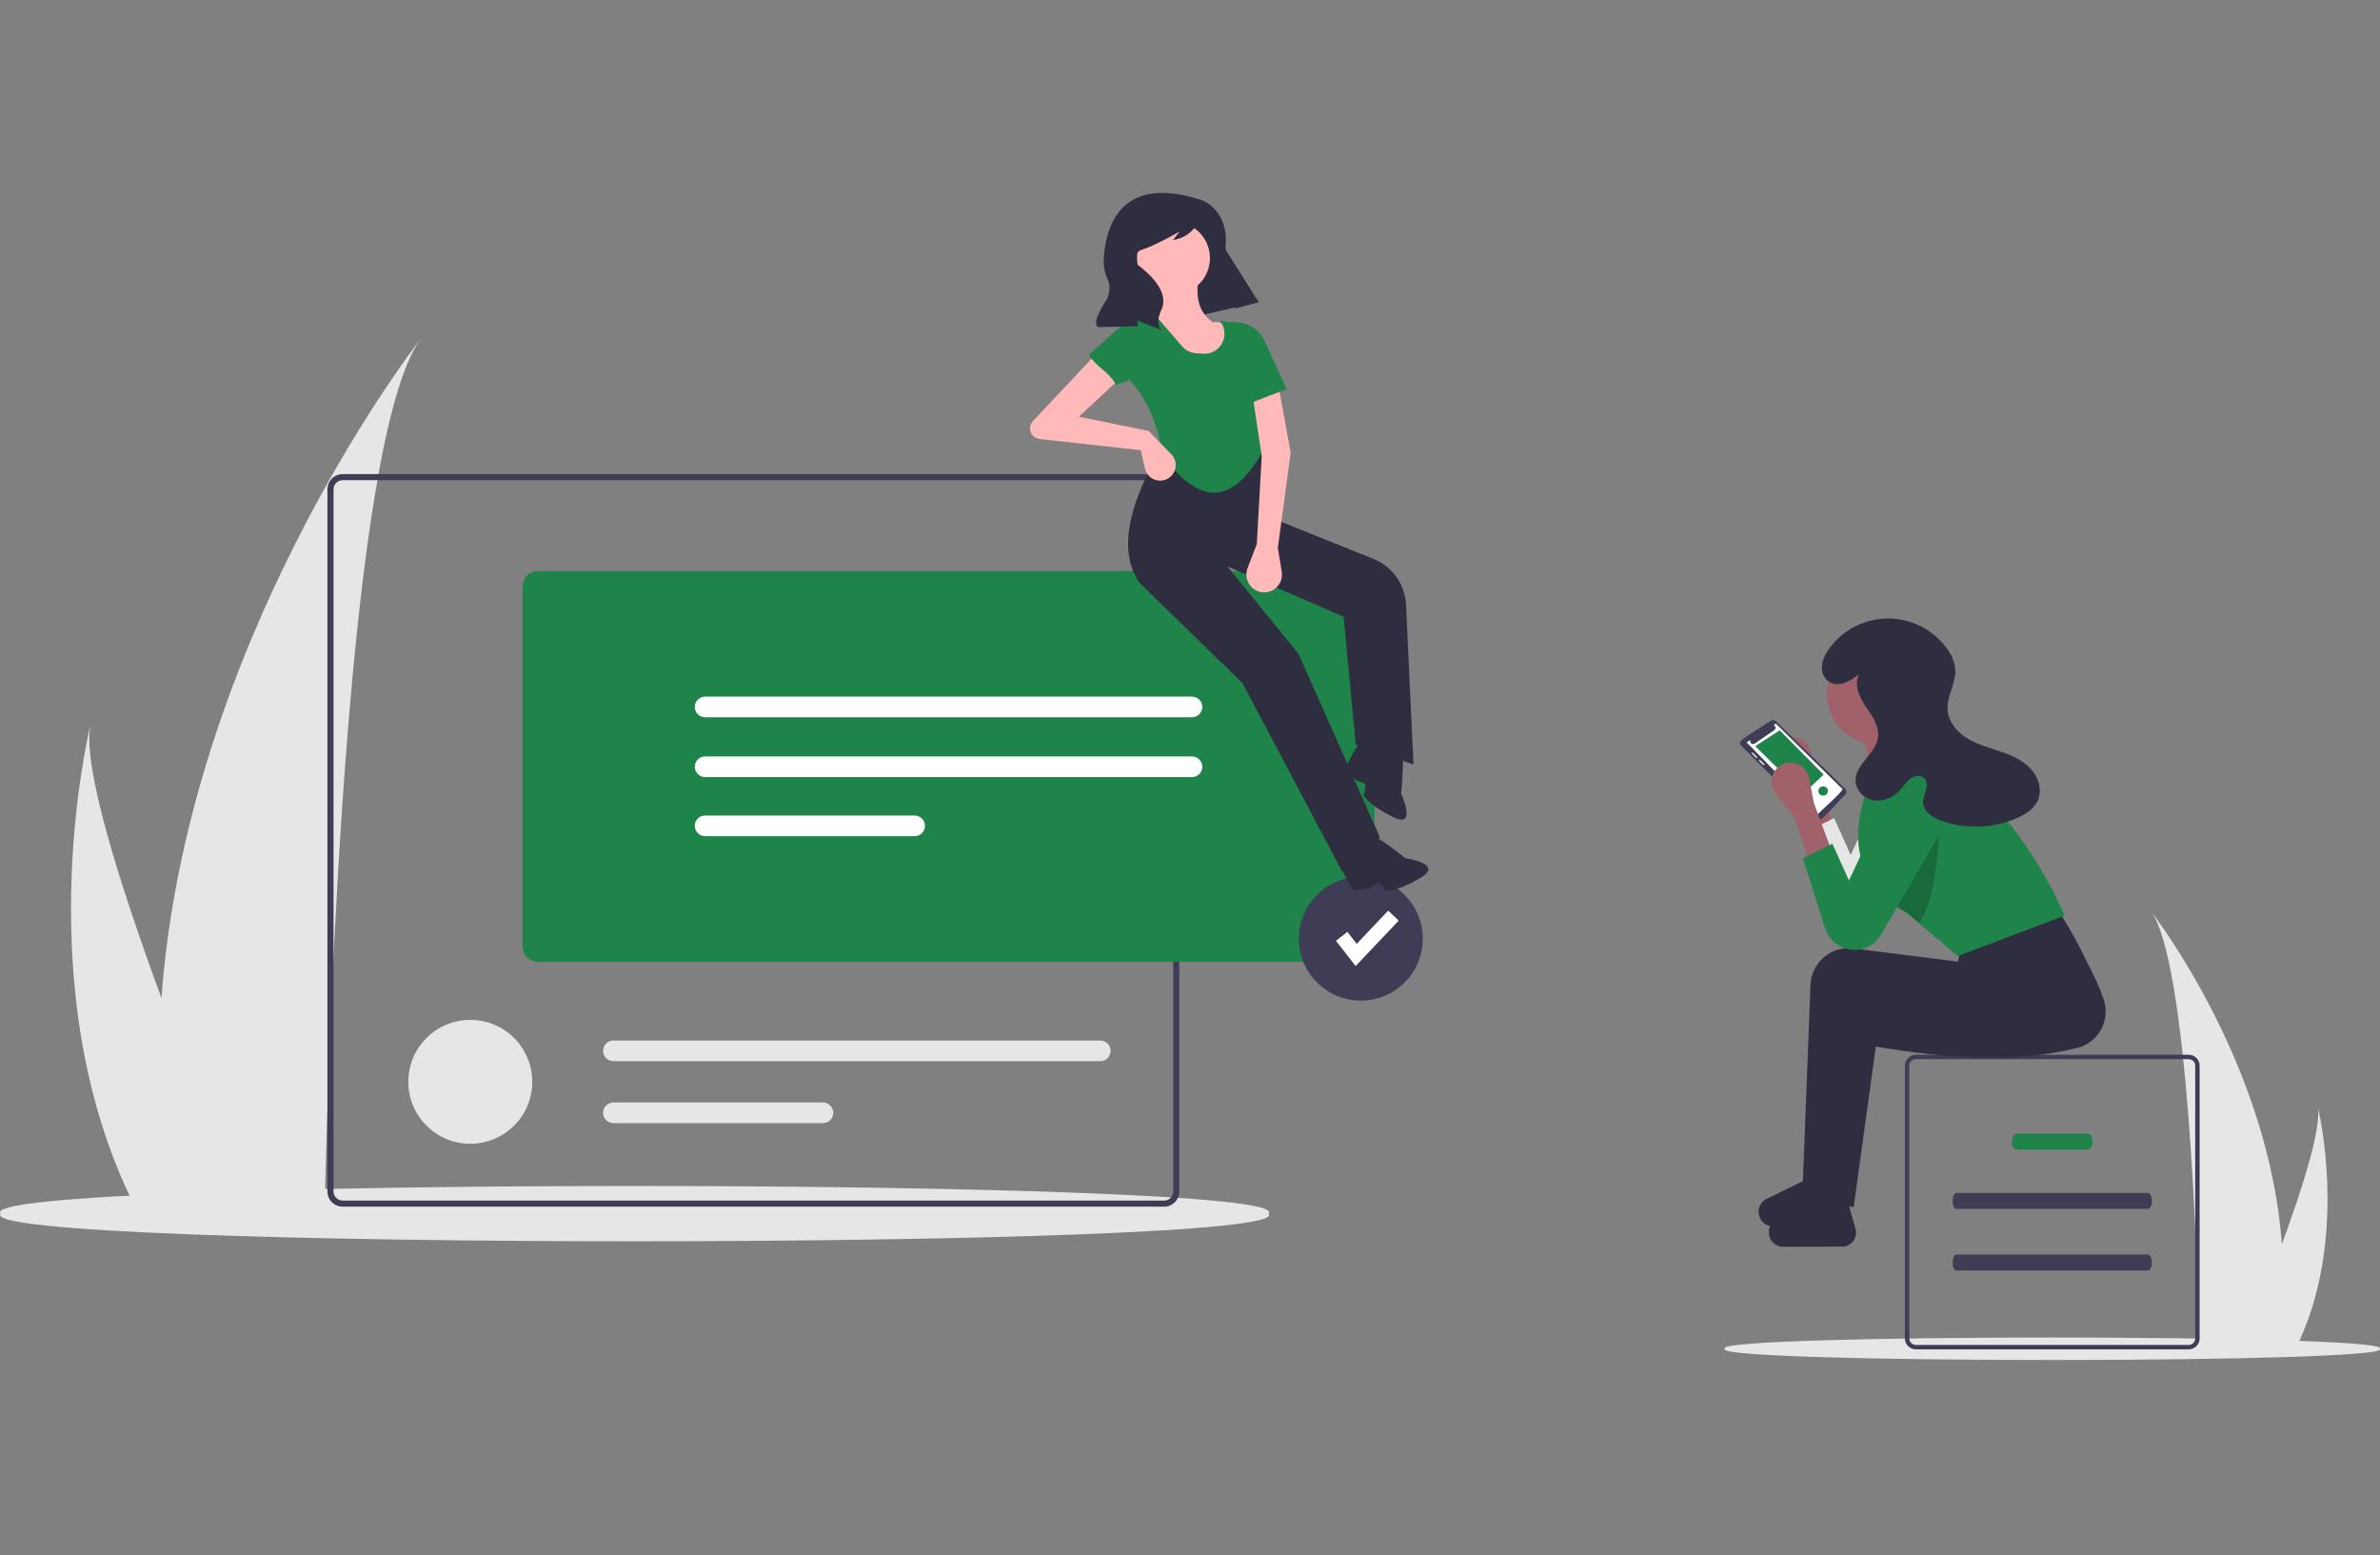 <svg width="975" height="637" viewBox="0 0 975 637" fill="none" xmlns="http://www.w3.org/2000/svg">
<rect x="0" y="0" width="975" height="637" fill="#808080" stroke="none"/>
<g clip-path="url(#clip0)">
<path d="M974.88 552.402C981.644 558.533 699.805 558.533 706.59 552.4C699.826 546.271 981.665 546.271 974.88 552.402Z" fill="#E6E6E6"/>
<path d="M881.33 373.451C896.246 394.521 900.187 514.441 901.065 552.881C901.087 553.747 901.11 554.568 901.121 555.344H938.879C939.34 554.523 939.768 553.713 940.174 552.881C962.554 508.738 950.136 455.809 949.484 453.131C951.183 461.546 943.495 485.935 934.804 509.559C929.501 436.921 884.167 377.119 881.33 373.451Z" fill="#E6E6E6"/>
<path d="M172.112 139.057C142.552 180.812 134.744 418.458 133.004 494.633C132.959 496.35 132.915 497.977 132.892 499.516H58.067C57.153 497.888 56.305 496.283 55.502 494.633C11.151 407.155 35.758 302.266 37.052 296.96C33.683 313.635 48.92 361.967 66.143 408.782C76.651 264.835 166.49 146.325 172.112 139.057Z" fill="#E6E6E6"/>
<path d="M519.706 497.056C532.805 512.155 -12.904 512.155 0.233 497.052C-12.865 481.957 532.844 481.957 519.706 497.056Z" fill="#E6E6E6"/>
<path d="M801.507 488.598C799.41 488.598 799.367 495.126 801.507 495.126H879.862C880.78 495.155 881.537 493.718 881.552 491.916C881.569 490.076 880.799 488.565 879.862 488.598H801.507Z" fill="#3F3D56"/>
<path d="M826.249 464.286C823.526 464.286 823.511 470.813 826.249 470.813H855.094C856.275 470.843 857.249 469.406 857.268 467.603C857.29 465.763 856.3 464.252 855.094 464.286H826.249Z" fill="#1E8449"/>
<path d="M801.507 513.811C799.41 513.811 799.367 520.339 801.507 520.339H879.862C880.78 520.368 881.537 518.931 881.552 517.128C881.569 515.289 880.799 513.778 879.862 513.811H801.507Z" fill="#3F3D56"/>
<path d="M896.603 431.981H784.866C783.671 431.981 782.525 432.456 781.68 433.3C780.836 434.144 780.361 435.289 780.36 436.483V548.141C780.361 549.334 780.836 550.479 781.68 551.324C782.525 552.168 783.671 552.642 784.866 552.643H896.603C897.798 552.642 898.944 552.168 899.789 551.324C900.634 550.479 901.109 549.334 901.109 548.141V436.483C901.109 435.289 900.634 434.144 899.789 433.3C898.944 432.456 897.798 431.981 896.603 431.981ZM899.307 548.141C899.305 548.856 899.019 549.542 898.513 550.048C898.006 550.555 897.32 550.84 896.603 550.842H784.866C784.15 550.84 783.463 550.555 782.957 550.048C782.45 549.542 782.165 548.856 782.163 548.141V436.483C782.165 435.767 782.45 435.082 782.957 434.575C783.463 434.069 784.15 433.784 784.866 433.782H896.603C897.32 433.784 898.006 434.069 898.513 434.575C899.019 435.082 899.305 435.767 899.307 436.483V548.141Z" fill="#3F3D56"/>
<path d="M742.29 343.351L751.355 338.822L743.801 318.44L741.81 308.162C741.552 306.827 740.947 305.582 740.056 304.554C739.166 303.525 738.02 302.748 736.735 302.3C735.45 301.853 734.07 301.75 732.732 302.002C731.395 302.254 730.147 302.853 729.113 303.738C727.582 305.05 726.62 306.905 726.432 308.912C726.243 310.918 726.842 312.92 728.102 314.494L735.492 323.724L742.29 343.351Z" fill="#A0616A"/>
<path d="M739.266 341.086L740.937 346.315L748.44 369.806C749.175 372.109 750.559 374.151 752.426 375.688C754.293 377.225 756.564 378.19 758.967 378.469C761.369 378.748 763.802 378.328 765.972 377.26C768.142 376.192 769.957 374.521 771.2 372.448L795.523 330.791C795.912 330.142 796.244 329.46 796.515 328.754C797.691 325.671 797.632 322.254 796.352 319.213C795.072 316.172 792.668 313.742 789.641 312.426C786.614 311.11 783.195 311.01 780.097 312.148C776.998 313.285 774.456 315.572 773.001 318.533L758.152 350.146L751.356 335.049L739.266 341.086Z" fill="#E6E6E6"/>
<path d="M742.767 492.825L759.386 494.335L768.451 428.662C798.331 433.686 826.521 435.295 850.903 429.218C852.964 428.712 854.897 427.785 856.582 426.497C858.267 425.208 859.667 423.585 860.695 421.73C861.722 419.875 862.355 417.828 862.553 415.717C862.751 413.606 862.51 411.476 861.845 409.463C858.927 400.76 853.786 391.434 847.768 381.861L807.731 396.204L806.221 402.242L763.517 396.841C761.361 396.568 759.171 396.747 757.087 397.365C755.003 397.983 753.071 399.028 751.413 400.433C749.755 401.837 748.407 403.571 747.456 405.524C746.505 407.477 745.97 409.607 745.887 411.777L742.767 492.825Z" fill="#2F2E41"/>
<path d="M724.669 505.55C724.509 504.427 724.674 503.281 725.146 502.249C725.617 501.217 726.374 500.341 727.328 499.725L744.388 491.359L757.249 492.982L760.287 503.864C760.415 504.639 760.385 505.432 760.196 506.195C760.008 506.958 759.667 507.675 759.192 508.302C758.718 508.929 758.121 509.453 757.438 509.842C756.754 510.23 755.999 510.476 755.217 510.564L731.217 510.617C729.681 510.789 728.137 510.357 726.915 509.411C725.692 508.465 724.886 507.08 724.669 505.55Z" fill="#2F2E41"/>
<path d="M738.569 484.428L755.188 485.938L764.253 420.265C794.133 425.289 822.323 426.898 846.705 420.821C848.766 420.315 850.699 419.388 852.384 418.1C854.069 416.811 855.469 415.188 856.497 413.333C857.524 411.478 858.157 409.431 858.355 407.32C858.553 405.209 858.312 403.079 857.647 401.066C854.729 392.363 849.588 383.037 843.57 373.464L803.534 387.807L802.023 393.845L759.319 388.444C757.163 388.171 754.973 388.349 752.889 388.968C750.805 389.586 748.873 390.631 747.215 392.036C745.557 393.44 744.21 395.174 743.258 397.127C742.307 399.08 741.772 401.21 741.689 403.38L738.569 484.428Z" fill="#2F2E41"/>
<path d="M720.47 497.154C720.31 496.03 720.476 494.885 720.947 493.852C721.419 492.82 722.176 491.944 723.13 491.329L740.189 482.963L753.051 484.585L756.089 495.467C756.217 496.242 756.186 497.036 755.998 497.799C755.81 498.562 755.468 499.278 754.994 499.905C754.52 500.532 753.923 501.056 753.239 501.445C752.556 501.834 751.8 502.08 751.019 502.168L727.019 502.22C725.482 502.393 723.939 501.96 722.716 501.014C721.494 500.068 720.688 498.683 720.47 497.154Z" fill="#2F2E41"/>
<path d="M768.785 304.772C780.049 304.772 789.181 295.648 789.181 284.391C789.181 273.135 780.049 264.01 768.785 264.01C757.521 264.01 748.389 273.135 748.389 284.391C748.389 295.648 757.521 304.772 768.785 304.772Z" fill="#A0616A"/>
<path d="M769.541 325.908L792.958 322.889L783.893 294.959H761.231L769.541 325.908Z" fill="#A0616A"/>
<path d="M763.167 354.071C764.355 357.367 766.077 360.446 768.264 363.185C771.382 367.008 775.128 370.274 779.342 372.842C780.076 373.317 780.837 373.772 781.625 374.22L786.124 378.051L802.02 391.579L845.834 374.974C836.17 353.514 824.114 336.55 810.298 322.886C807.427 318.679 803.335 315.452 798.573 313.64C793.811 311.829 788.608 311.519 783.664 312.754L767.272 316.849C761.441 330.601 759.273 343.246 763.167 354.071Z" fill="#1E8449"/>
<path d="M727.477 295.343C727.222 295.091 726.887 294.935 726.53 294.9C726.173 294.864 725.814 294.953 725.514 295.15C725.113 295.573 711.992 303.343 712.814 304.113C712.79 304.347 712.818 304.583 712.897 304.805C712.976 305.026 713.104 305.227 713.271 305.393L743.766 335.734C743.914 335.882 744.09 335.998 744.284 336.077C744.478 336.156 744.685 336.196 744.894 336.193C745.508 336.977 755.503 325.595 756.007 325.377C756.296 325.077 756.455 324.675 756.449 324.258C756.443 323.842 756.272 323.445 755.975 323.153L727.477 295.343Z" fill="#3F3D56"/>
<path d="M715.885 303.79L717.126 302.999C717.002 303.232 716.959 303.499 717.004 303.759C717.049 304.019 717.18 304.257 717.375 304.435C717.57 304.612 717.818 304.72 718.081 304.741C718.345 304.762 718.607 304.695 718.828 304.55L726.858 299.033C727.038 298.906 727.179 298.732 727.266 298.53C727.352 298.327 727.381 298.105 727.348 297.887C727.316 297.67 727.224 297.466 727.082 297.297C726.941 297.129 726.755 297.003 726.546 296.934C726.864 296.826 727.378 296.181 727.723 296.587L754.738 323.116C755.7 323.585 744.922 332.918 744.916 333.285C744.112 334.181 716.401 304.477 715.812 304.457C715.766 304.411 715.732 304.356 715.71 304.295C715.689 304.234 715.682 304.169 715.689 304.105C715.696 304.041 715.717 303.98 715.751 303.925C715.785 303.871 715.831 303.824 715.885 303.79Z" fill="white"/>
<path d="M747.066 317.259L738.778 325.067L719.065 305.606L729.07 299.098L747.066 317.259Z" fill="#1E8449"/>
<path d="M719.831 310.408C720.303 310.064 718.198 308.532 718.108 308.28C718.053 308.228 717.98 308.199 717.905 308.199C717.829 308.199 717.757 308.228 717.702 308.28C717.231 308.625 719.335 310.156 719.426 310.408C719.48 310.46 719.553 310.49 719.629 310.489C719.704 310.489 719.777 310.46 719.831 310.408Z" fill="#E6E6E6"/>
<path d="M722.735 312.905C722.476 312.809 720.957 310.716 720.606 311.182C720.134 311.527 722.239 313.058 722.329 313.31C722.588 313.576 723.002 313.164 722.735 312.905Z" fill="#E6E6E6"/>
<path d="M744.938 323.961C744.901 326.471 748.847 326.471 748.81 323.96C748.846 321.451 744.901 321.451 744.938 323.961Z" fill="#1E8449"/>
<path opacity="0.2" d="M768.265 363.185C771.382 367.008 775.128 370.274 779.342 372.842C780.076 373.317 780.837 373.772 781.626 374.22L786.125 378.051C795.055 366.322 794.552 330.689 794.552 330.689L780.96 332.047L768.265 363.185Z" fill="black"/>
<path d="M741.591 353.839L750.655 349.309L743.101 328.928L741.111 318.65C740.852 317.314 740.247 316.07 739.356 315.042C738.466 314.013 737.321 313.236 736.036 312.788C734.75 312.34 733.37 312.238 732.032 312.49C730.695 312.742 729.447 313.341 728.414 314.226C726.882 315.538 725.921 317.393 725.732 319.399C725.543 321.406 726.142 323.408 727.402 324.981L734.792 334.212L741.591 353.839Z" fill="#A0616A"/>
<path d="M750.656 345.535L738.569 351.574L747.742 380.293C748.4 382.355 749.581 384.213 751.169 385.685C752.758 387.157 754.7 388.194 756.807 388.695C759.406 389.314 762.134 389.089 764.596 388.054C767.058 387.018 769.126 385.226 770.501 382.937L794.823 341.278C796.546 338.407 797.078 334.977 796.305 331.719C795.532 328.462 793.515 325.636 790.685 323.845C789.162 322.881 787.454 322.249 785.671 321.989C783.888 321.729 782.071 321.847 780.336 322.335C778.602 322.824 776.99 323.672 775.606 324.824C774.221 325.976 773.095 327.406 772.3 329.022L757.454 360.632L750.656 345.535Z" fill="#1E8449"/>
<path d="M761.108 276.453C759.446 277.838 757.57 278.945 755.553 279.729C754.542 280.114 753.458 280.273 752.377 280.196C751.297 280.118 750.247 279.806 749.301 279.28C748.263 278.535 747.445 277.526 746.931 276.356C746.418 275.187 746.229 273.902 746.383 272.634C746.728 270.098 747.748 267.701 749.335 265.692C752.073 261.887 755.673 258.783 759.84 256.634C764.008 254.484 768.625 253.35 773.315 253.324C778.005 253.298 782.634 254.381 786.825 256.485C791.016 258.588 794.65 261.652 797.43 265.427C799.456 267.954 800.702 271.016 801.016 274.239C801.307 279.901 797.43 285.187 797.845 290.841C798.195 295.624 801.63 299.721 805.699 302.264C809.767 304.806 814.469 306.096 819.018 307.623C823.567 309.15 828.167 311.034 831.534 314.451C834.901 317.868 836.758 323.171 834.91 327.596C833.391 331.232 829.783 333.545 826.164 335.111C816.462 339.263 805.563 339.672 795.577 336.259C791.895 334.983 787.874 332.431 787.818 328.537C787.794 326.848 788.555 325.261 789.012 323.634C789.469 322.007 789.555 320.066 788.409 318.823C786.987 317.282 784.36 317.637 782.661 318.866C780.962 320.095 779.857 321.96 778.455 323.519C775.794 326.479 771.759 328.371 767.815 327.813C763.872 327.255 760.308 323.899 760.145 319.922C759.864 313.091 768.429 308.814 769.36 302.041C769.982 297.518 767.035 293.379 764.481 289.593C761.927 285.806 759.552 281.062 761.339 276.86" fill="#2F2E41"/>
<path d="M476.896 494.207H140.367C138.715 494.205 137.131 493.548 135.962 492.38C134.794 491.213 134.137 489.63 134.135 487.979V200.409C134.137 198.758 134.794 197.175 135.962 196.007C137.131 194.84 138.715 194.183 140.367 194.181H476.896C478.549 194.183 480.133 194.84 481.301 196.007C482.469 197.175 483.126 198.758 483.128 200.409V487.979C483.126 489.63 482.469 491.213 481.301 492.38C480.133 493.548 478.549 494.205 476.896 494.207ZM140.367 196.672C139.375 196.673 138.425 197.067 137.724 197.768C137.023 198.468 136.629 199.418 136.628 200.409V487.979C136.629 488.97 137.023 489.919 137.724 490.62C138.425 491.32 139.375 491.715 140.367 491.716H476.896C477.888 491.715 478.838 491.32 479.539 490.62C480.24 489.919 480.634 488.97 480.636 487.979V200.409C480.634 199.418 480.24 198.468 479.539 197.768C478.838 197.067 477.888 196.673 476.896 196.672H140.367Z" fill="#3F3D56"/>
<path d="M192.657 468.437C206.677 468.437 218.043 457.079 218.043 443.069C218.043 429.059 206.677 417.701 192.657 417.701C178.637 417.701 167.271 429.059 167.271 443.069C167.271 457.079 178.637 468.437 192.657 468.437Z" fill="#E6E6E6"/>
<path d="M251.286 426.157C250.165 426.159 249.091 426.605 248.299 427.398C247.506 428.19 247.062 429.265 247.062 430.385C247.062 431.505 247.506 432.58 248.299 433.373C249.091 434.165 250.165 434.611 251.286 434.613H450.747C451.869 434.613 452.946 434.168 453.739 433.375C454.533 432.582 454.978 431.507 454.978 430.385C454.978 429.264 454.533 428.188 453.739 427.396C452.946 426.603 451.869 426.157 450.747 426.157H251.286Z" fill="#E6E6E6"/>
<path d="M251.286 451.525C250.164 451.525 249.088 451.97 248.294 452.763C247.501 453.556 247.055 454.632 247.055 455.753C247.055 456.874 247.501 457.95 248.294 458.743C249.088 459.535 250.164 459.981 251.286 459.981H337.115C337.671 459.982 338.222 459.873 338.736 459.661C339.25 459.449 339.717 459.137 340.111 458.745C340.504 458.352 340.816 457.886 341.029 457.372C341.242 456.859 341.352 456.309 341.352 455.753C341.352 455.197 341.242 454.647 341.029 454.133C340.816 453.62 340.504 453.154 340.111 452.761C339.717 452.368 339.25 452.057 338.736 451.845C338.222 451.633 337.671 451.524 337.115 451.525H251.286Z" fill="#E6E6E6"/>
<path d="M556.852 393.905H220.322C218.67 393.903 217.086 393.247 215.918 392.079C214.749 390.912 214.092 389.329 214.09 387.678V240.097C214.092 238.446 214.749 236.863 215.918 235.696C217.086 234.528 218.67 233.872 220.322 233.87H556.852C558.504 233.872 560.088 234.528 561.256 235.696C562.425 236.863 563.082 238.446 563.084 240.097V387.678C563.082 389.329 562.425 390.912 561.256 392.079C560.088 393.247 558.504 393.903 556.852 393.905Z" fill="#1E8449"/>
<path d="M288.857 285.31C287.736 285.312 286.661 285.758 285.869 286.551C285.077 287.343 284.632 288.418 284.632 289.538C284.632 290.658 285.077 291.733 285.869 292.525C286.661 293.318 287.736 293.764 288.857 293.766H488.318C489.439 293.764 490.513 293.318 491.305 292.525C492.098 291.733 492.543 290.658 492.543 289.538C492.543 288.418 492.098 287.343 491.305 286.551C490.513 285.758 489.439 285.312 488.318 285.31H288.857Z" fill="white"/>
<path d="M288.857 309.808C287.736 309.81 286.661 310.256 285.869 311.049C285.077 311.841 284.632 312.916 284.632 314.036C284.632 315.156 285.077 316.231 285.869 317.024C286.661 317.816 287.736 318.262 288.857 318.264H488.318C489.439 318.262 490.513 317.816 491.305 317.024C492.098 316.231 492.543 315.156 492.543 314.036C492.543 312.916 492.098 311.841 491.305 311.049C490.513 310.256 489.439 309.81 488.318 309.808H288.857Z" fill="white"/>
<path d="M288.857 334.009C287.736 334.011 286.661 334.457 285.869 335.25C285.077 336.042 284.632 337.117 284.632 338.237C284.632 339.357 285.077 340.432 285.869 341.225C286.661 342.017 287.736 342.464 288.857 342.465H374.685C375.242 342.466 375.792 342.357 376.306 342.145C376.82 341.933 377.288 341.622 377.681 341.229C378.075 340.836 378.387 340.37 378.6 339.857C378.813 339.343 378.923 338.793 378.923 338.237C378.923 337.681 378.813 337.131 378.6 336.618C378.387 336.104 378.075 335.638 377.681 335.245C377.288 334.853 376.82 334.541 376.306 334.329C375.792 334.117 375.242 334.008 374.685 334.009H288.857Z" fill="white"/>
<path d="M557.471 409.809C571.492 409.809 582.857 398.451 582.857 384.441C582.857 370.431 571.492 359.073 557.471 359.073C543.451 359.073 532.085 370.431 532.085 384.441C532.085 398.451 543.451 409.809 557.471 409.809Z" fill="#3F3D56"/>
<path d="M555.356 395.657L547.298 385.306L551.984 381.663L555.799 386.565L568.687 372.97L572.997 377.05L555.356 395.657Z" fill="white"/>
<path d="M515.578 123.708L474.327 133.141L456.897 100.293L492.17 86.532L515.578 123.708Z" fill="#2F2E41"/>
<path d="M549.856 357.007L565.315 342.969L531.975 267.817L502.841 231.982L550.44 252.569L555.393 304.989L579.062 313.127L575.994 247.676C575.802 243.595 574.441 239.654 572.073 236.323C569.704 232.992 566.428 230.412 562.633 228.889L523.583 213.214L516.591 183.886L475.823 183.303C463.155 205.33 457.494 224.716 466.636 238.524L509.056 279.866L549.856 357.007Z" fill="#2F2E41"/>
<path d="M557.062 347.389C557.062 347.389 559.259 340.827 562.704 342.337C566.148 343.848 575.797 351.5 575.797 351.5C575.797 351.5 591.913 353.778 581.819 359.614C571.725 365.45 567.776 365.087 567.454 364.261C567.132 363.436 564.513 361.604 564.513 361.604L560.705 364.039L554.278 364.641C554.278 364.641 545.864 350.398 548.572 350.02C551.279 349.643 557.202 350.187 557.062 347.389Z" fill="#2F2E41"/>
<path d="M567.229 307.146C567.229 307.146 573.931 305.405 574.544 309.114C575.157 312.823 574.005 325.078 574.005 325.078C574.005 325.078 580.889 339.817 570.486 334.548C560.084 329.28 558.234 325.775 558.75 325.055C559.267 324.335 559.375 321.142 559.375 321.142L555.254 319.282L551.242 314.229C551.242 314.229 558.595 299.411 560.39 301.472C562.184 303.534 564.959 308.791 567.229 307.146Z" fill="#2F2E41"/>
<path d="M480.733 120.639C488.985 120.639 495.675 113.954 495.675 105.708C495.675 97.462 488.985 90.777 480.733 90.777C472.481 90.777 465.792 97.462 465.792 105.708C465.792 113.954 472.481 120.639 480.733 120.639Z" fill="#FFB9B9"/>
<path d="M478.998 154.909L515.269 149.677C509.854 139.884 504.272 130.959 496.769 131.957C490.095 127.289 489.71 119.785 491.398 111.346L473.243 116.195C474.841 121.397 474.223 125.965 469.968 129.492C475.913 137.854 479.76 146.295 478.998 154.909Z" fill="#FFB9B9"/>
<path d="M476.256 186.695C489.144 203.464 502.362 210.089 516.572 186.119L517.743 175.423C526.862 163.932 524.192 154.002 513.072 145.191L507.709 132.59L499.627 131.288C500.691 132.517 501.367 134.033 501.57 135.646C501.772 137.258 501.492 138.894 500.764 140.347C500.036 141.801 498.894 143.006 497.481 143.811C496.069 144.616 494.449 144.984 492.827 144.87L489.905 144.663C488.822 144.587 487.765 144.297 486.794 143.811C485.824 143.324 484.96 142.651 484.251 141.829L471.836 127.428L466.605 128.826C466.012 128.984 465.483 129.323 465.093 129.796C464.702 130.269 464.469 130.852 464.426 131.464L462.729 155.462C470.196 163.728 474.492 174.294 476.256 186.695Z" fill="#1E8449"/>
<path d="M470.487 176.479L441.942 170.687L460.901 153.058L453.685 140.019L423.041 172.589C422.515 173.187 422.163 173.918 422.024 174.702C421.884 175.487 421.963 176.294 422.251 177.037C422.539 177.78 423.025 178.429 423.657 178.915C424.289 179.401 425.042 179.704 425.835 179.792L467.336 184.384L469.038 191.889C469.265 192.888 469.729 193.817 470.39 194.598C471.052 195.38 471.892 195.991 472.84 196.379C473.788 196.768 474.815 196.922 475.835 196.83C476.856 196.738 477.839 196.402 478.702 195.851C479.5 195.34 480.175 194.658 480.677 193.854C481.178 193.05 481.495 192.144 481.602 191.203C481.71 190.261 481.606 189.308 481.298 188.411C480.991 187.515 480.488 186.699 479.825 186.021L470.487 176.479Z" fill="#FFB9B9"/>
<path d="M514.867 222.843L511.078 232.701C510.708 233.664 510.547 234.695 510.605 235.725C510.663 236.755 510.939 237.761 511.415 238.677C511.891 239.592 512.556 240.396 513.366 241.036C514.176 241.676 515.112 242.136 516.114 242.387C517.287 242.682 518.515 242.68 519.688 242.382C520.86 242.084 521.94 241.499 522.831 240.681C523.721 239.862 524.394 238.835 524.788 237.692C525.182 236.549 525.286 235.326 525.09 234.133L523.486 224.381L528.757 185.377L524.046 159.611L513.304 162.907L516.874 186.892L514.867 222.843Z" fill="#FFB9B9"/>
<path d="M510.814 165.659L527.055 159.329L518.003 139.509C517.036 137.392 515.51 135.577 513.59 134.26C511.67 132.942 509.427 132.172 507.102 132.031L502.937 131.779L510.814 165.659Z" fill="#1E8449"/>
<path d="M457.316 157.572L474.632 151.714L468.527 130.958C468.329 130.286 467.898 129.706 467.312 129.323C466.725 128.94 466.021 128.778 465.326 128.866C464.738 128.941 464.186 129.192 463.742 129.585L446.054 145.267C449.438 150.834 453.041 150.973 457.316 157.572Z" fill="#1E8449"/>
<path d="M490.66 81.467C490.66 81.467 499.798 83.185 501.911 94.573C502.242 96.494 502.302 98.451 502.09 100.389C501.879 102.581 502.185 107.211 506.949 112.663C510.057 116.199 512.953 119.916 515.622 123.794L506.073 126.334L501.807 110.525C499.739 102.861 496.552 95.542 492.35 88.805L492.263 88.665C492.263 88.665 489.091 97.133 480.591 98.293L483.212 94.845C483.212 94.845 473.275 100.585 467.646 102.339C467.003 102.539 466.428 102.911 465.981 103.414C465.534 103.916 465.233 104.532 465.11 105.193C464.987 105.854 465.047 106.536 465.284 107.166C465.52 107.796 465.924 108.349 466.452 108.766C466.492 108.798 466.533 108.829 466.574 108.86C470.715 112.003 479.162 119.502 475.825 126.756C472.488 134.011 476.38 135.333 476.38 135.333L469.203 132.605L465.918 131.2L466.25 133.626L450.215 133.962C450.215 133.962 445.882 133.936 453.579 122.378C453.579 122.378 455.436 118.044 453.912 114.733C452.688 112.226 452.079 109.464 452.134 106.675C452.619 95.022 457.531 71.316 490.66 81.467Z" fill="#2F2E41"/>
</g>
<defs>
<clipPath id="clip0">
<rect width="975" height="637" fill="white"/>
</clipPath>
</defs>
</svg>
